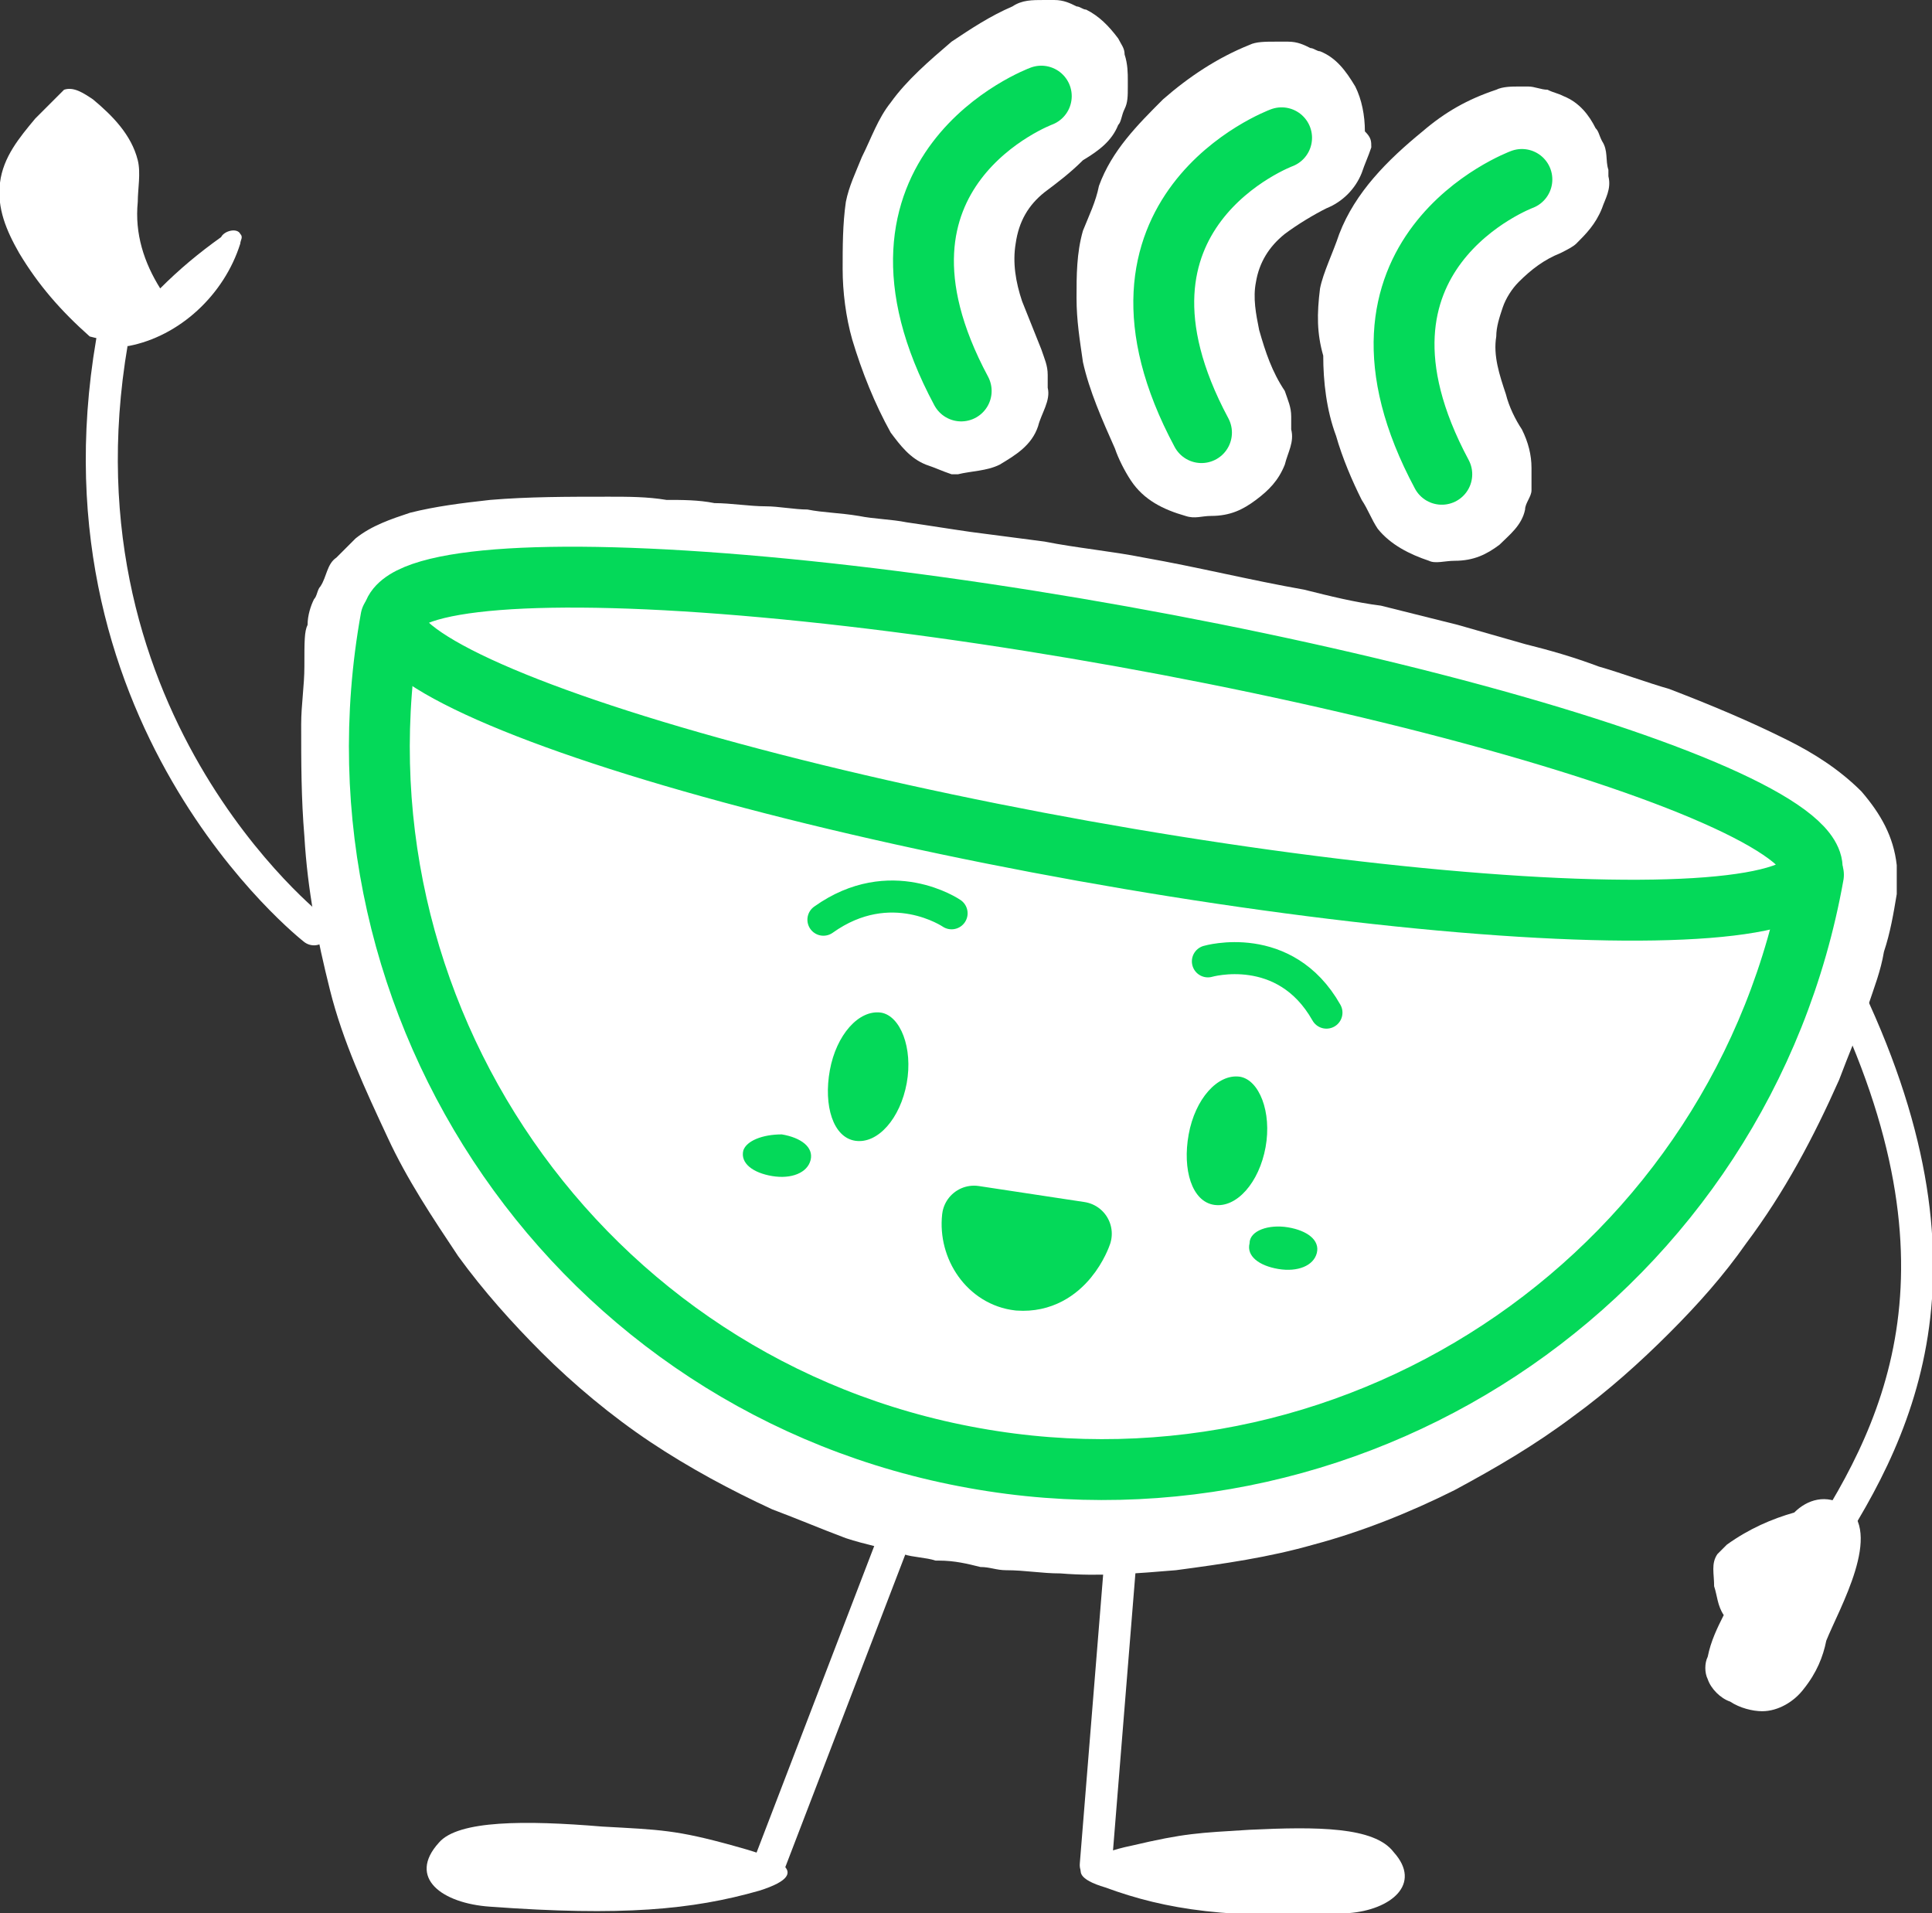 <svg id="Слой_1" xmlns="http://www.w3.org/2000/svg" xmlns:xlink="http://www.w3.org/1999/xlink" viewBox="0 0 60.3 59.7"><rect x="0" y="0" width="60.3" height="59.7" fill="#333333" stroke="none"/><style>.st0{fill:#fff}.st0,.st1,.st2{clip-path:url(#SVGID_2_)}.st1{stroke:#04d959;stroke-width:1.9;stroke-linecap:round;stroke-linejoin:round;stroke-miterlimit:10;fill:none}.st2{fill:#04d959}.st3{stroke:#04d959;stroke-width:2;stroke-linejoin:round}.st3,.st4,.st5{clip-path:url(#SVGID_2_);fill:none;stroke-linecap:round;stroke-miterlimit:10}.st4{stroke-linejoin:round;stroke:#04d959}.st5{stroke:#fff}</style><defs><path id="SVGID_1_" d="M0 0h60.3v59.7H0z"/></defs><clipPath id="SVGID_2_"><use xlink:href="#SVGID_1_" overflow="visible"/></clipPath><path class="st0" d="M9.6 19.5c0-.3.1-.6.2-.8.1-.1.1-.3.2-.4.2-.3.2-.7.5-.9l.6-.6c.5-.4 1.1-.6 1.7-.8.8-.2 1.6-.3 2.5-.4 1.2-.1 2.4-.1 3.7-.1.6 0 1.2 0 1.8.1.5 0 1 0 1.5.1.5 0 1.1.1 1.6.1.4 0 .9.1 1.3.1.5.1 1 .1 1.6.2.5.1 1 .1 1.5.2.7.1 1.3.2 2 .3.8.1 1.5.2 2.3.3 1 .2 2.1.3 3.1.5 1.7.3 3.3.7 5 1 .8.2 1.6.4 2.4.5l2.4.6 2.1.6c.8.2 1.5.4 2.3.7.7.2 1.5.5 2.2.7 1.3.5 2.5 1 3.7 1.6.8.4 1.6.9 2.3 1.6.6.7 1 1.4 1.1 2.3v.9c-.1.6-.2 1.2-.4 1.8-.1.6-.3 1.1-.5 1.7-.3.8-.6 1.5-.9 2.3-.8 1.8-1.7 3.5-2.9 5.1-.7 1-1.5 1.9-2.4 2.8-.9.9-1.9 1.8-3 2.6-1.2.9-2.4 1.6-3.7 2.3-1.4.7-2.9 1.3-4.4 1.7-1.4.4-2.8.6-4.3.8-1.2.1-2.4.2-3.6.1-.6 0-1.1-.1-1.7-.1-.3 0-.5-.1-.8-.1-.4-.1-.8-.2-1.3-.2h-.1c-.3-.1-.7-.1-1-.2-.6-.2-1.2-.3-1.8-.5-.8-.3-1.5-.6-2.3-.9-1.3-.6-2.6-1.3-3.8-2.1-1.2-.8-2.4-1.8-3.4-2.8-.9-.9-1.8-1.9-2.6-3-.8-1.2-1.6-2.4-2.2-3.7-.7-1.5-1.4-3-1.8-4.6-.4-1.6-.7-3.1-.8-4.8-.1-1.2-.1-2.3-.1-3.5 0-.6.1-1.2.1-1.8 0-.8 0-1.1.1-1.3M41.2 9c.1-.5.4-1.1.6-1.7.5-1.3 1.5-2.3 2.6-3.2.7-.6 1.4-1 2.3-1.3.2-.1.5-.1.7-.1h.3c.2 0 .4.1.6.1.2.1.3.1.5.2.5.2.8.6 1 1 .1.1.1.2.2.4.2.3.1.6.2.9v.2c.1.4-.1.7-.2 1-.2.5-.5.8-.8 1.1-.1.1-.3.2-.5.3-.5.2-.9.5-1.3.9-.2.2-.4.5-.5.8-.1.3-.2.6-.2.9-.1.6.1 1.2.3 1.8.1.4.3.8.5 1.1.2.4.3.8.3 1.2v.7c0 .2-.2.4-.2.6-.1.5-.5.8-.8 1.1-.4.3-.8.5-1.4.5-.3 0-.6.1-.8 0-.6-.2-1.2-.5-1.6-1-.2-.3-.3-.6-.5-.9-.3-.6-.6-1.3-.8-2-.3-.8-.4-1.7-.4-2.5-.2-.7-.2-1.3-.1-2.1"/><path class="st0" d="M42.8 4.6c-.1.3-.2.5-.3.8-.2.5-.6.9-1.1 1.1-.4.2-.9.5-1.3.8-.5.4-.8.9-.9 1.5-.1.5 0 1 .1 1.5.2.7.4 1.3.8 1.9.1.3.2.5.2.8v.4c.1.4-.1.7-.2 1.1-.2.5-.5.8-.9 1.1-.4.3-.8.5-1.4.5-.3 0-.5.1-.8 0-.7-.2-1.3-.5-1.7-1.1-.2-.3-.4-.7-.5-1-.4-.9-.8-1.8-1-2.7-.1-.7-.2-1.3-.2-2s0-1.4.2-2.1c.2-.5.4-.9.5-1.4.4-1.1 1.2-1.9 2-2.7.8-.7 1.7-1.3 2.7-1.7.2-.1.5-.1.8-.1h.4c.3 0 .5.1.7.2.1 0 .2.1.3.1.5.2.8.6 1.1 1.1.2.4.3.9.3 1.4.2.2.2.3.2.5"/><path class="st0" d="M29.7 14.8c-.3-.1-.5-.2-.8-.3-.5-.2-.8-.6-1.1-1-.5-.9-.9-1.9-1.2-2.9-.2-.7-.3-1.5-.3-2.2 0-.7 0-1.4.1-2.1.1-.5.3-.9.5-1.4.3-.6.5-1.2.9-1.7.5-.7 1.2-1.3 1.9-1.9.6-.4 1.2-.8 1.9-1.1.3-.2.6-.2 1-.2h.3c.3 0 .5.1.7.2.1 0 .2.1.3.1.4.2.7.5 1 .9.1.2.2.3.2.5.1.3.1.6.1.8v.2c0 .3 0 .5-.1.7-.1.2-.1.4-.2.5-.2.5-.6.8-1.1 1.1-.4.4-.8.7-1.2 1-.5.4-.8.9-.9 1.6-.1.6 0 1.2.2 1.8l.6 1.5c.1.3.2.5.2.8v.4c.1.4-.2.8-.3 1.2-.2.6-.7.9-1.2 1.2-.4.2-.9.2-1.3.3h-.2"/><path class="st1" d="M12.2 19.3c-2.2 12.2 5.9 24 18.2 26.2 12.2 2.2 24-5.9 26.2-18.2M32.5 3s-6.2 2.3-2.5 9.2m10-7.9s-6.2 2.3-2.5 9.2m10-7.9s-6.2 2.3-2.5 9.2"/><path class="st2" d="M28.3 33.8c-.2 1.1-.9 1.9-1.6 1.8-.7-.1-1-1.1-.8-2.2.2-1.1.9-1.9 1.6-1.8.6.1 1 1.1.8 2.2m11.2 2c-.2 1.1-.9 1.9-1.6 1.8-.7-.1-1-1.1-.8-2.2.2-1.1.9-1.9 1.6-1.8.6.1 1 1.1.8 2.2m-16.3.1c-.1.4.3.7.9.8.6.1 1.1-.1 1.2-.5.1-.4-.3-.7-.9-.8-.6 0-1.1.2-1.2.5M39 38.8c-.1.4.3.7.9.8.6.1 1.1-.1 1.2-.5.1-.4-.3-.7-.9-.8-.6-.1-1.2.1-1.2.5"/><path class="st3" d="M33.7 38.5s-.5 1.5-1.9 1.4c-.9-.1-1.5-1-1.4-1.9l3.3.5z"/><path class="st4" d="M37.7 30s2.4-.7 3.7 1.6m-11.7-3.1s-1.9-1.3-4 .2"/><ellipse transform="rotate(10.177 34.365 23.246)" class="st1" cx="34.4" cy="23.2" rx="22.5" ry="3.4"/><path class="st5" d="M35 48.3l-.8 9.9"/><path class="st0" d="M42.1 59.7c1.3-.1 2.3-.9 1.4-1.9-.6-.8-2.4-.8-4.5-.7-1.6.1-2 .1-3.7.5-1 .2-2.5.8-.8 1.3 1.9.7 3.9 1 7.6.8"/><path class="st5" d="M27.8 48.3L24 58.2"/><path class="st0" d="M15.3 59.5c-1.5-.1-2.6-.9-1.6-2 .6-.7 2.7-.7 5.1-.5 1.8.1 2.3.1 4.1.6 1.1.3 2.7.8.8 1.4-2.1.6-4.3.8-8.4.5"/><path class="st5" d="M9.8 29s-8.6-6.7-6.2-18.9"/><path class="st0" d="M4 10.8c1.6-.3 3-1.6 3.5-3.2 0-.1.1-.2 0-.3-.1-.2-.5-.1-.6.1-.7.5-1.3 1-1.9 1.6-.5-.8-.8-1.7-.7-2.7 0-.4.1-.9 0-1.3-.2-.8-.8-1.4-1.4-1.9-.3-.2-.6-.4-.9-.3l-.3.3-.6.6c-.5.6-1 1.2-1.1 2-.1.8.2 1.5.6 2.2.6 1 1.3 1.8 2.2 2.6"/><path class="st5" d="M57.5 30.7c4.4 9 1.7 14.1-.9 18"/><path class="st0" d="M57 51.2c.4-1 1.8-3.4.6-4.2-.6-.4-1.2-.2-1.6.2-.7.2-1.4.5-2.1 1l-.3.3c-.2.3-.1.6-.1 1 .1.3.1.6.3.9-.2.4-.4.8-.5 1.3-.1.2-.1.5 0 .7.1.3.4.6.7.7.3.2.7.3 1 .3.5 0 1-.3 1.3-.7.4-.5.6-1 .7-1.5"/></svg>